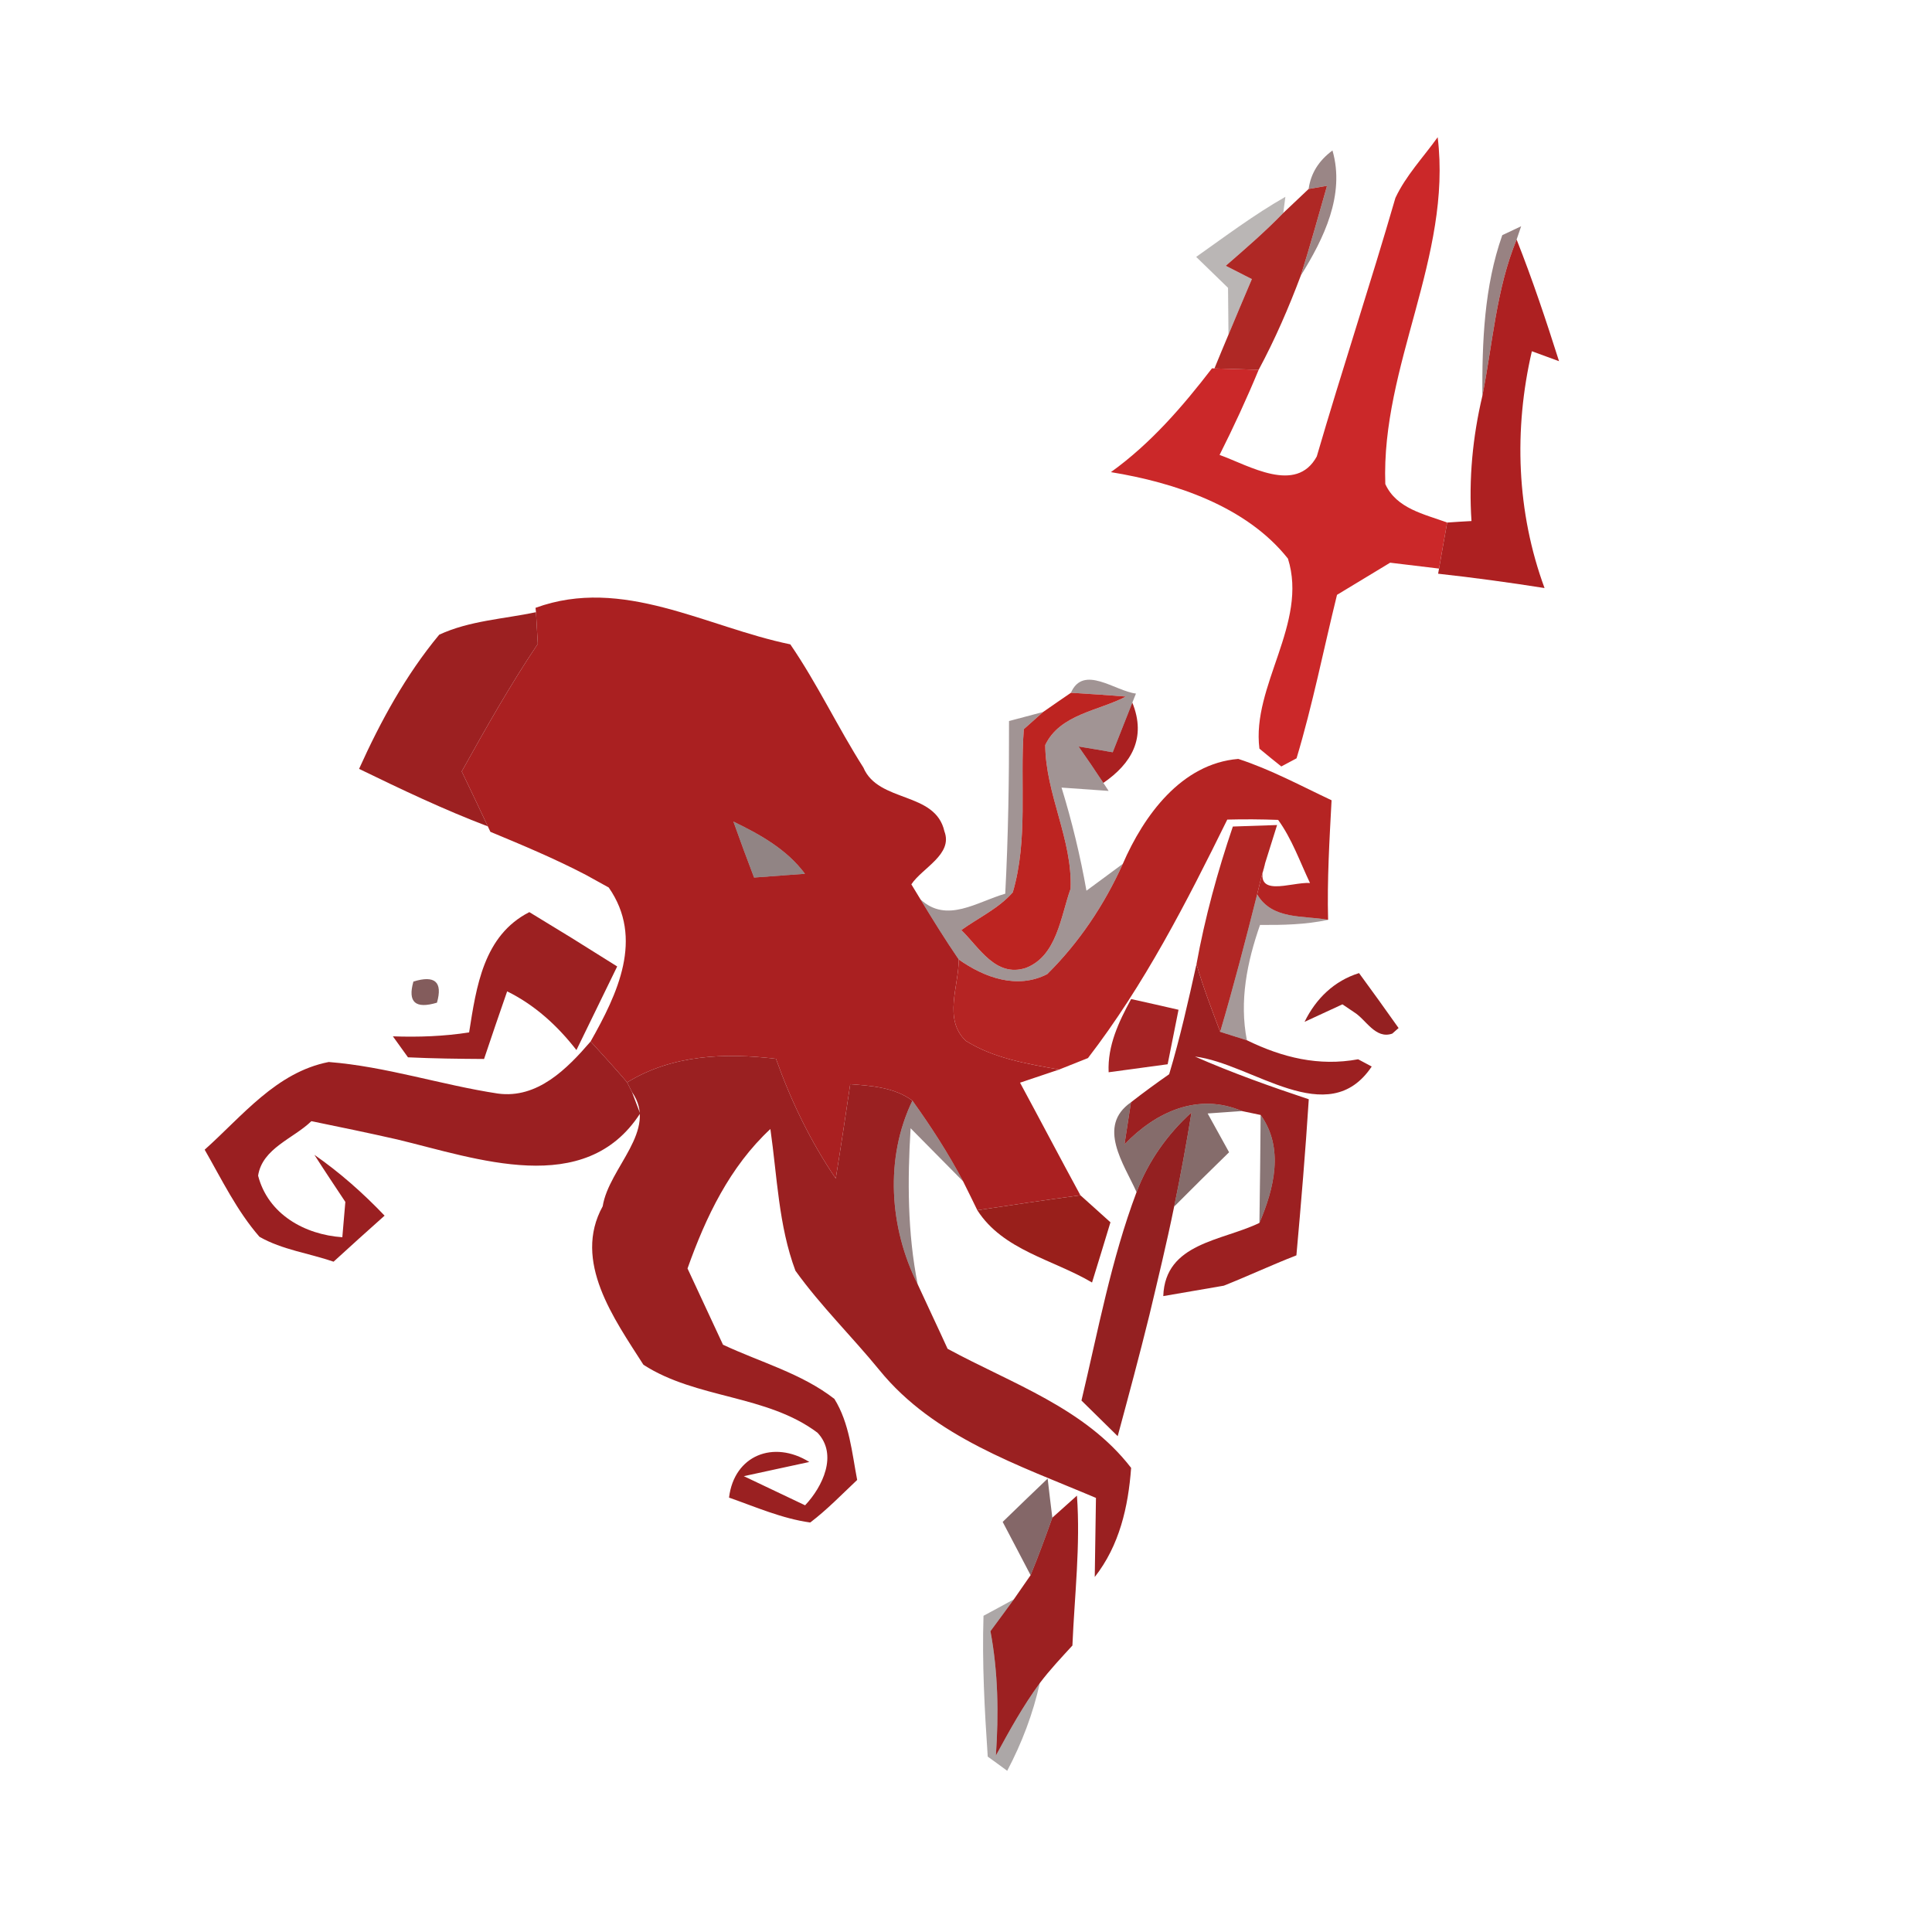 <svg width="128pt" height="128pt" viewBox="0 0 128 128" xmlns="http://www.w3.org/2000/svg">
    <path fill="#cb2829" d="M92.45 13.11c.7-1.49 1.85-2.69 2.8-4.02.96 7.92-3.75 15.12-3.47 22.98.74 1.63 2.58 1.99 4.1 2.55-.14.76-.41 2.29-.54 3.05-.81-.1-2.43-.29-3.24-.39-1.17.71-2.35 1.42-3.52 2.13-.89 3.61-1.61 7.27-2.68 10.83l-1.01.54c-.37-.29-1.09-.88-1.45-1.18-.53-4.15 3.24-8.31 1.89-12.59-2.76-3.48-7.51-5.04-11.73-5.73 2.62-1.88 4.74-4.33 6.7-6.88l.16.01c.73.02 2.2.07 2.93.09-.79 1.91-1.66 3.79-2.59 5.64 1.95.7 5.07 2.62 6.44.1 1.67-5.73 3.55-11.4 5.21-17.13z"/>
    <path fill="#310909" opacity=".49" d="M86.7 12.52c.14-1.02.66-1.87 1.58-2.55.85 2.94-.58 5.85-2.1 8.29.62-1.97 1.17-3.96 1.74-5.95l-1.22.21z"/>
    <path fill="#140403" opacity=".29" d="M79.25 17.02c1.94-1.37 3.84-2.8 5.91-3.98l-.14 1.07c-1.2 1.24-2.51 2.37-3.81 3.5.44.22 1.3.66 1.73.88-.52 1.22-1.04 2.45-1.55 3.68-.01-.78-.02-2.33-.03-3.1-.52-.51-1.58-1.54-2.11-2.05z"/>
    <path fill="#ad221f" opacity=".97" d="M86.7 12.52l1.22-.21c-.57 1.99-1.12 3.98-1.74 5.95-.8 2.13-1.71 4.23-2.79 6.24-.73-.02-2.2-.07-2.93-.09.23-.56.69-1.68.93-2.24.51-1.23 1.03-2.46 1.55-3.68-.43-.22-1.29-.66-1.73-.88 1.3-1.13 2.61-2.26 3.81-3.5.42-.4 1.26-1.19 1.68-1.59z"/>
    <path fill="#360a0a" opacity=".51" d="M99.53 15.58c.32-.15.94-.44 1.25-.59-.07.22-.22.66-.3.88-1.36 3.31-1.58 6.89-2.27 10.36-.02-3.58.12-7.25 1.32-10.65z"/>
    <path fill="#ad2021" d="M98.21 26.23c.69-3.47.91-7.05 2.27-10.36 1.05 2.65 1.95 5.35 2.81 8.06l-1.8-.66c-1.21 5.2-1.01 10.67.84 15.69-2.34-.37-4.69-.69-7.05-.95l.06-.34c.13-.76.4-2.29.54-3.05.4-.03 1.21-.08 1.61-.1-.19-2.79.08-5.58.72-8.29z"/>
    <g fill="#aa2021">
        <path d="M35.48 40.27c5.78-2.11 11.29 1.27 16.88 2.42 1.79 2.61 3.14 5.49 4.84 8.16 1 2.36 4.77 1.56 5.37 4.23.58 1.53-1.47 2.42-2.19 3.51l.6.99c.82 1.35 1.65 2.69 2.54 3.99 0 1.78-1.04 3.96.47 5.39 1.85 1.16 4.06 1.52 6.18 1.9-.65.22-1.94.65-2.59.87 1.34 2.48 2.65 4.98 4 7.46-2.28.31-4.55.64-6.83.99-.23-.48-.7-1.43-.94-1.91-.98-1.86-2.13-3.64-3.36-5.35-1.2-.88-2.69-.98-4.12-1.09-.31 2.09-.62 4.17-.96 6.25-1.67-2.45-2.96-5.13-3.96-7.93-3.39-.41-6.88-.27-9.86 1.56-.78-.92-1.61-1.81-2.42-2.71 1.78-3.15 3.55-6.83 1.2-10.2l-1.52-.84c-2.05-1.07-4.18-1.96-6.32-2.85l-.17-.36c-.57-1.22-1.15-2.43-1.73-3.64 1.6-2.87 3.21-5.73 5.04-8.45l-.12-2.1-.03-.29m13.11 14.16c.44 1.24.9 2.48 1.37 3.71.84-.06 2.53-.19 3.37-.25-1.2-1.62-2.97-2.6-4.74-3.46zM73.72 49.84c.33-.82.97-2.47 1.3-3.29.95 2.35-.07 4.05-1.92 5.32-.53-.81-1.08-1.61-1.64-2.41.57.09 1.7.28 2.26.38z"/>
    </g>
    <g fill="#9c2021">
        <path d="M29.1 42.05c2-.93 4.27-1.04 6.41-1.49l.12 2.1c-1.83 2.72-3.44 5.58-5.04 8.45.58 1.21 1.16 2.42 1.73 3.64-2.92-1.11-5.73-2.45-8.53-3.81 1.42-3.15 3.1-6.23 5.31-8.89zM31.08 68.4c.48-3.03.95-6.42 3.99-7.97.94.57 1.87 1.14 2.8 1.71 1.01.63 2.01 1.26 3.02 1.89-.9 1.85-1.8 3.69-2.7 5.54-1.25-1.61-2.76-2.99-4.59-3.89-.52 1.49-1.03 2.99-1.53 4.48-1.68-.01-3.36-.03-5.04-.11l-1-1.39c1.69.06 3.38 0 5.05-.26zM79.27 63.88c.44 1.52 1.01 3 1.57 4.48.45.14 1.33.42 1.77.56 2.36 1.15 4.77 1.74 7.37 1.26.23.12.67.36.9.48-2.89 4.32-7.91-.2-11.71-.66 2.46 1.08 4.99 1.98 7.54 2.83-.22 3.45-.51 6.9-.82 10.34-1.62.63-3.2 1.37-4.81 2.01-1.01.17-3.01.52-4.01.69.12-3.54 3.91-3.65 6.37-4.85.97-2.27 1.65-4.97.08-7.15l-1.24-.26c-2.91-1.24-5.72.06-7.78 2.21.11-.7.32-2.09.43-2.79.82-.64 1.67-1.26 2.53-1.86.72-2.4 1.27-4.85 1.81-7.29zM69.72 100.55l1.63-1.46c.24 3.31-.16 6.62-.3 9.93-.74.81-1.5 1.61-2.16 2.49-1.11 1.51-2.02 3.16-2.91 4.8.19-2.75.15-5.52-.36-8.24.39-.52 1.16-1.58 1.55-2.11.28-.4.83-1.2 1.11-1.6.52-1.26.98-2.53 1.44-3.81z"/>
    </g>
    <path fill="#270707" opacity=".43" d="M70.95 45.9c.83-1.9 2.93-.11 4.31.05l-.24.6c-.33.82-.97 2.47-1.3 3.29-.56-.1-1.69-.29-2.26-.38.56.8 1.11 1.6 1.64 2.41l.35.53c-.78-.05-2.34-.16-3.12-.22.69 2.24 1.24 4.52 1.65 6.83.61-.45 1.81-1.33 2.41-1.78-1.22 2.71-2.9 5.22-5.01 7.31-1.99 1.02-4.16.23-5.86-.97-.89-1.3-1.72-2.64-2.54-3.99 1.74 1.63 3.76.16 5.62-.37.2-3.81.26-7.62.25-11.44.56-.15 1.69-.45 2.26-.6-.32.29-.96.85-1.28 1.14-.27 3.59.3 7.31-.73 10.81-.94 1.07-2.27 1.68-3.41 2.5 1.2 1.17 2.28 3.15 4.27 2.51 2.07-.79 2.31-3.41 2.97-5.25.13-3.26-1.66-6.27-1.68-9.52.98-2.05 3.54-2.26 5.34-3.21-1.21-.1-2.43-.18-3.64-.25z"/>
    <path fill="#bd2421" d="M69.11 47.17c.46-.32 1.38-.96 1.84-1.27 1.21.07 2.43.15 3.64.25-1.8.95-4.36 1.16-5.34 3.21.02 3.25 1.81 6.26 1.68 9.52-.66 1.84-.9 4.46-2.97 5.25-1.99.64-3.07-1.34-4.27-2.51 1.14-.82 2.47-1.43 3.41-2.5 1.03-3.5.46-7.22.73-10.81.32-.29.96-.85 1.28-1.14z"/>
    <path fill="#b52423" d="M74.39 57.23c1.39-3.2 3.88-6.64 7.65-6.95 2.15.7 4.14 1.78 6.18 2.74-.14 2.64-.3 5.28-.23 7.92-1.67-.3-3.71.01-4.7-1.69.16-.69.34-1.39.53-2.07-.89 2.42 1.7 1.24 2.97 1.32-.67-1.41-1.19-2.91-2.11-4.18-1.12-.04-2.24-.05-3.37-.02-2.7 5.48-5.49 10.94-9.23 15.8l-1.91.76c-2.12-.38-4.33-.74-6.18-1.9-1.51-1.43-.47-3.61-.47-5.39 1.7 1.2 3.87 1.99 5.86.97 2.11-2.09 3.79-4.6 5.01-7.31z"/>
    <path fill="#1f0606" opacity=".49" d="M48.59 54.43c1.77.86 3.54 1.84 4.74 3.46-.84.06-2.53.19-3.37.25-.47-1.23-.93-2.47-1.37-3.71z"/>
    <path fill="#af2220" opacity=".98" d="M81.68 54.76c.73-.03 2.19-.07 2.93-.1-.2.63-.59 1.89-.79 2.52-.19.68-.37 1.38-.53 2.07-.77 3.05-1.56 6.1-2.45 9.11-.56-1.48-1.13-2.96-1.57-4.48.56-3.09 1.4-6.15 2.41-9.12z"/>
    <path fill="#230606" opacity=".41" d="M83.29 59.25c.99 1.7 3.03 1.39 4.7 1.69-1.48.32-3 .35-4.51.34-.86 2.46-1.38 5.04-.87 7.64-.44-.14-1.32-.42-1.77-.56.89-3.01 1.68-6.06 2.45-9.11z"/>
    <g fill="#942021">
        <path d="M86.43 67.7c.76-1.55 1.97-2.72 3.61-3.23.88 1.2 1.76 2.42 2.62 3.64l-.42.37c-1.12.39-1.74-.94-2.53-1.42l-.77-.52c-.62.29-1.88.87-2.51 1.16zM75.3 78.98c.77-2.03 2.03-3.82 3.64-5.28-.34 2.09-.72 4.17-1.15 6.24-.49 2.41-1.07 4.79-1.64 7.19-.66 2.68-1.38 5.35-2.1 8.02l-2.4-2.36c1.1-4.62 1.97-9.35 3.65-13.81z"/>
    </g>
    <path fill="#460d0c" opacity=".67" d="M27.39 65.03c1.43-.44 1.95.03 1.56 1.4-1.43.43-1.95-.03-1.56-1.4z"/>
    <path fill="#a31f20" opacity=".98" d="M74.94 66.19c.79.17 2.36.53 3.14.71l-.72 3.61c-1.31.18-2.61.35-3.91.53-.08-1.77.67-3.34 1.49-4.85z"/>
    <path fill="#9a1f21" d="M32.98 72.45c2.63.36 4.59-1.64 6.15-3.45.81.9 1.64 1.79 2.42 2.71l.32.64.54 1.42c-3.65 5.64-10.84 2.98-16.1 1.72-1.89-.43-3.78-.82-5.68-1.21-1.18 1.15-3.25 1.79-3.53 3.61.66 2.56 3.09 3.91 5.58 4.08l.2-2.34c-.69-1.04-1.38-2.07-2.05-3.12 1.68 1.17 3.23 2.54 4.65 4.03-1.13 1.01-2.26 2.02-3.38 3.05-1.62-.56-3.41-.79-4.91-1.65-1.5-1.72-2.5-3.8-3.63-5.77 2.5-2.23 4.74-5.13 8.22-5.81 3.81.3 7.45 1.52 11.2 2.09z"/>
    <path fill="#9a2021" d="M41.55 71.71c2.98-1.83 6.47-1.97 9.86-1.56 1 2.8 2.29 5.48 3.96 7.93.34-2.08.65-4.16.96-6.25 1.43.11 2.92.21 4.12 1.09-1.84 3.81-1.53 8.43.35 12.17.65 1.42 1.33 2.84 1.98 4.27 4.25 2.31 9.1 3.92 12.16 7.89-.19 2.58-.77 5.14-2.41 7.23l.08-5.24c-5.09-2.16-10.73-4.02-14.34-8.46-1.82-2.23-3.89-4.25-5.57-6.59-1.12-2.99-1.21-6.25-1.66-9.39-2.69 2.5-4.28 5.83-5.49 9.24.78 1.68 1.57 3.37 2.35 5.05 2.47 1.16 5.21 1.9 7.38 3.59 1 1.61 1.16 3.55 1.51 5.37-1.02.96-1.99 1.97-3.11 2.82-1.87-.26-3.61-1.03-5.38-1.65.34-2.81 2.96-3.83 5.32-2.36-1.09.24-3.26.7-4.34.94l4.06 1.93c1.16-1.23 2.19-3.36.82-4.81-3.37-2.53-8.01-2.23-11.53-4.5-1.94-3.04-4.71-6.86-2.7-10.5.41-2.58 3.72-5.04 1.94-7.57l-.32-.64z"/>
    <path fill="#350a09" opacity=".6" d="M75.3 78.98c-.84-1.87-2.65-4.37-.37-5.95-.11.7-.32 2.09-.43 2.79 2.06-2.15 4.87-3.45 7.78-2.21l-2.27.16c.36.65 1.07 1.93 1.42 2.57-1.22 1.19-2.44 2.39-3.64 3.6.43-2.07.81-4.15 1.15-6.24-1.61 1.46-2.87 3.25-3.64 5.28z"/>
    <path fill="#2c0909" opacity=".49" d="M60.8 85.09c-1.88-3.74-2.19-8.36-.35-12.17 1.23 1.71 2.38 3.49 3.36 5.35-1.16-1.18-2.32-2.35-3.48-3.52-.21 3.45-.21 6.93.47 10.34z"/>
    <path fill="#2e0909" opacity=".56" d="M83.52 73.87c1.57 2.18.89 4.88-.08 7.15.04-2.38.06-4.77.08-7.15z"/>
    <path fill="#991f1b" d="M71.58 79.19c.66.59 1.33 1.19 1.99 1.79-.4 1.33-.81 2.66-1.22 3.99-2.56-1.52-5.9-2.13-7.6-4.79 2.28-.35 4.55-.68 6.83-.99z"/>
    <path fill="#390a0c" opacity=".62" d="M66.43 100.83c.99-.96 1.98-1.92 2.98-2.87.07.65.23 1.94.31 2.59-.46 1.28-.92 2.55-1.44 3.81-.62-1.18-1.23-2.36-1.85-3.53z"/>
    <path fill="#130304" opacity=".35" d="M65.16 107.05c.5-.27 1.51-.81 2.01-1.09-.39.53-1.16 1.59-1.55 2.11.51 2.72.55 5.49.36 8.24.89-1.64 1.8-3.29 2.91-4.8-.45 2.03-1.19 3.97-2.16 5.81-.32-.24-.97-.71-1.29-.94-.21-3.1-.38-6.23-.28-9.33z"/>
</svg>
